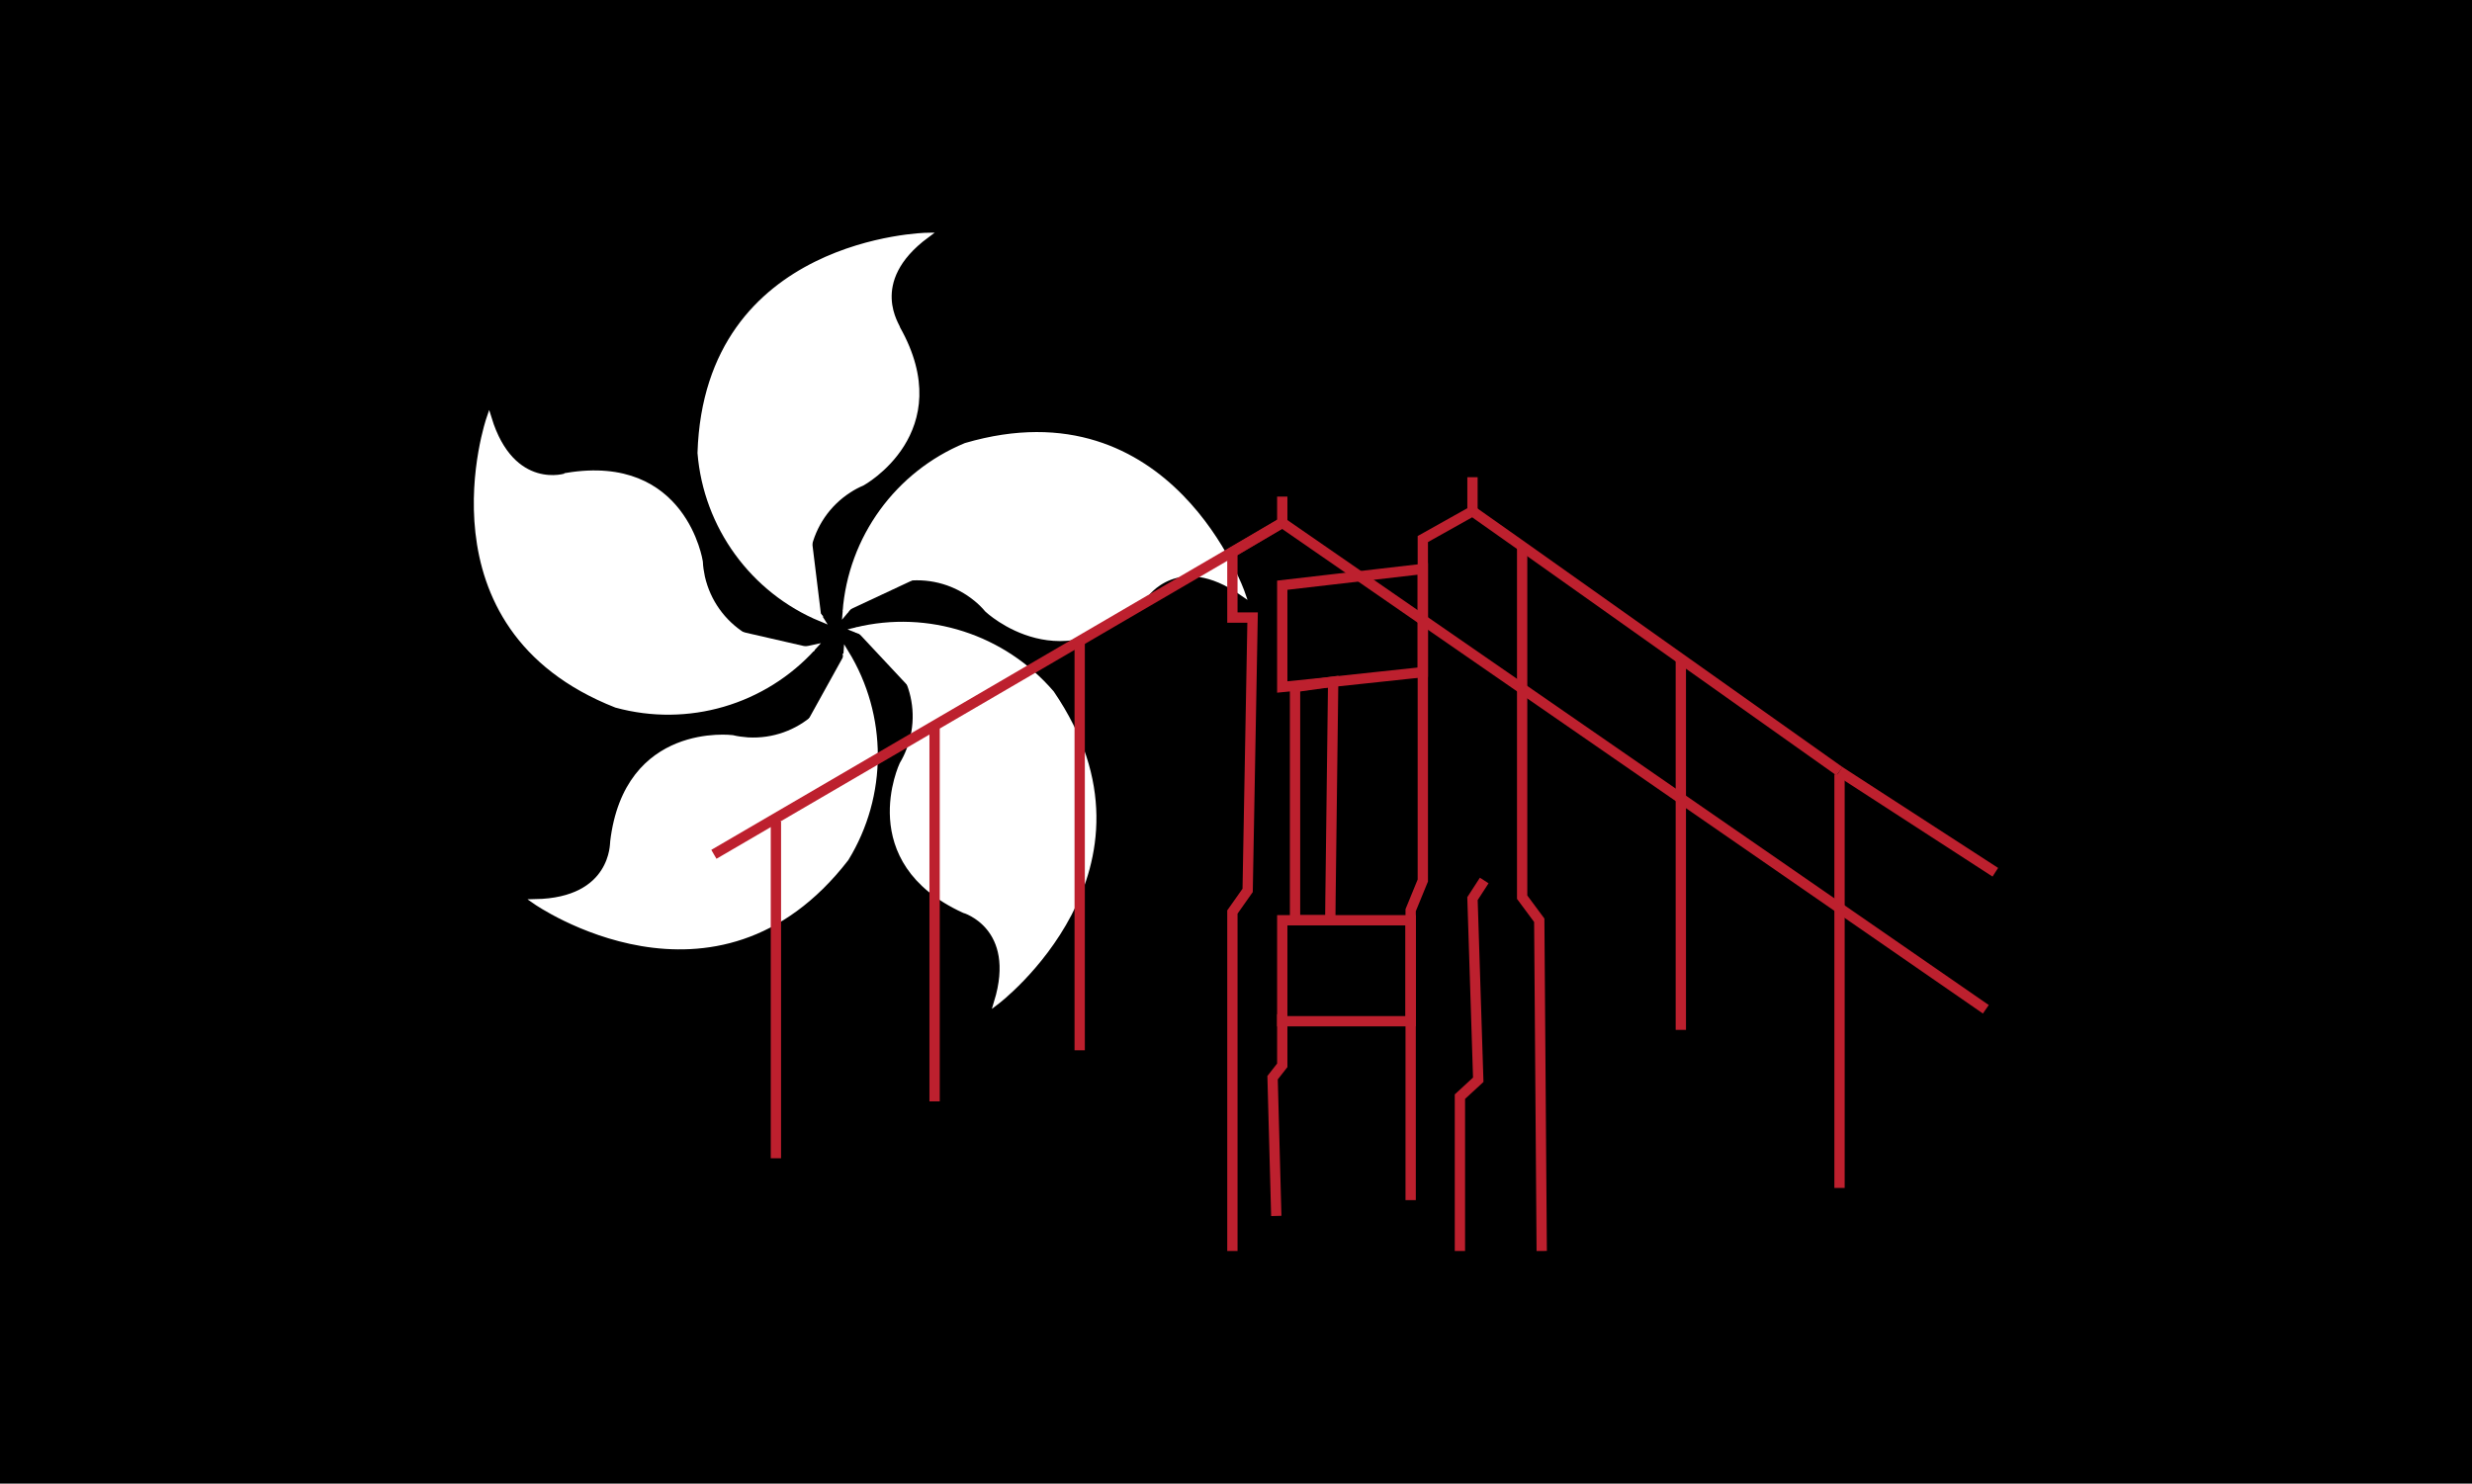 <?xml version="1.0" encoding="utf-8"?>
<!-- Generator: Adobe Illustrator 23.0.6, SVG Export Plug-In . SVG Version: 6.00 Build 0)  -->
<svg version="1.1" xmlns="http://www.w3.org/2000/svg" xmlns:xlink="http://www.w3.org/1999/xlink" x="0px" y="0px"
	 viewBox="0 0 119.95 72" style="enable-background:new 0 0 119.95 72;" xml:space="preserve">
<style type="text/css">
	.st0{clip-path:url(#SVGID_2_);}
	.st1{clip-path:url(#SVGID_4_);fill:#FFFFFF;}
	.st2{clip-path:url(#SVGID_4_);fill:none;stroke:#FFFFFF;stroke-width:0.25;stroke-miterlimit:10;}
	.st3{clip-path:url(#SVGID_6_);}
	.st4{clip-path:url(#SVGID_8_);fill:none;stroke:#BD202E;stroke-width:0.5;stroke-miterlimit:10;}
	.st5{clip-path:url(#SVGID_6_);fill:none;stroke:#BD202E;stroke-width:0.5;stroke-miterlimit:10;}
	.st6{clip-path:url(#SVGID_10_);fill:none;stroke:#BD202E;stroke-width:0.5;stroke-miterlimit:10;}
	.st7{clip-path:url(#SVGID_12_);fill:none;stroke:#BD202E;stroke-width:0.5;stroke-miterlimit:10;}
	.st8{clip-path:url(#SVGID_14_);fill:none;stroke:#BD202E;stroke-width:0.5;stroke-miterlimit:10;}
	.st9{clip-path:url(#SVGID_16_);fill:none;stroke:#BD202E;stroke-width:0.5;stroke-miterlimit:10;}
</style>
<g id="Layer_1">
	<rect y="0" width="119.95" height="72"/>
</g>
<g id="Layer_2">
	<g id="F1_hk_1_">
		<g>
			<defs>
				<rect id="SVGID_1_" x="22.99" y="11.29" width="37.54" height="37.67"/>
			</defs>
			<clipPath id="SVGID_2_">
				<use xlink:href="#SVGID_1_"  style="overflow:visible;"/>
			</clipPath>
			<g class="st0">
				<defs>
					<rect id="SVGID_3_" x="22.99" y="11.29" width="37.54" height="37.67"/>
				</defs>
				<clipPath id="SVGID_4_">
					<use xlink:href="#SVGID_3_"  style="overflow:visible;"/>
				</clipPath>
				<path class="st1" d="M44.97,11.42c0,0-10.67,0.2-11,10.56c0.29,3.57,2.56,6.69,5.87,8.06c-1.35-2.1-0.74-4.9,1.36-6.25
					c0.2-0.13,0.42-0.25,0.64-0.34c0,0,4.55-2.49,1.72-7.51C43.62,15.9,41.92,13.68,44.97,11.42"/>
				<path class="st2" d="M44.97,11.42c0,0-10.67,0.2-11,10.56c0.29,3.57,2.56,6.69,5.87,8.06c-1.35-2.1-0.74-4.9,1.36-6.25
					c0.2-0.13,0.42-0.25,0.64-0.34c0,0,4.55-2.49,1.72-7.51C43.62,15.9,41.92,13.68,44.97,11.42z"/>
				<path class="st1" d="M38.66,20.23c0,0-3.85,4.88,1.2,9.77"/>
				<path class="st2" d="M38.66,20.23c0,0-3.85,4.88,1.2,9.77"/>
				<path class="st1" d="M60.29,28.79c0,0-3.49-10.08-13.43-7.17c-3.31,1.37-5.58,4.49-5.85,8.07c1.58-1.93,4.42-2.21,6.35-0.63
					c0.2,0.16,0.38,0.34,0.54,0.53c0,0,3.77,3.56,7.68-0.69C55.58,28.9,57.16,26.6,60.29,28.79"/>
				<path class="st2" d="M60.29,28.79c0,0-3.49-10.08-13.43-7.17c-3.31,1.37-5.58,4.49-5.85,8.07c1.58-1.93,4.42-2.21,6.35-0.63
					c0.2,0.16,0.38,0.34,0.54,0.53c0,0,3.77,3.56,7.68-0.69C55.58,28.9,57.16,26.6,60.29,28.79z"/>
				<path class="st1" d="M49.92,25.52c0,0-5.83-2.1-8.91,4.17"/>
				<path class="st2" d="M49.92,25.52c0,0-5.83-2.1-8.91,4.17"/>
				<path class="st1" d="M48.36,48.63c0,0,8.51-6.44,2.67-15c-2.34-2.72-6-3.91-9.49-3.06c2.32,0.9,3.47,3.52,2.56,5.84
					c-0.09,0.24-0.2,0.46-0.33,0.68c0,0-2.22,4.69,3,7.09C46.79,44.18,49.47,44.98,48.36,48.63"/>
				<path class="st2" d="M48.36,48.63c0,0,8.51-6.44,2.67-15c-2.34-2.72-6-3.91-9.49-3.06c2.32,0.9,3.47,3.52,2.56,5.84
					c-0.09,0.24-0.2,0.46-0.33,0.68c0,0-2.22,4.69,3,7.09C46.79,44.18,49.47,44.98,48.36,48.63z"/>
				<path class="st1" d="M48.24,37.76c0,0,0.24-6.21-6.72-7.19"/>
				<path class="st2" d="M48.24,37.76c0,0,0.24-6.21-6.72-7.19"/>
				<path class="st1" d="M25.98,43.76c0,0,8.74,6.11,15.08-2.09c1.88-3.07,1.88-6.93,0-10c-0.15,2.49-2.28,4.38-4.77,4.24
					c-0.25-0.02-0.51-0.05-0.75-0.11c0,0-5.14-0.66-5.81,5.07C29.72,40.9,29.79,43.69,25.98,43.76"/>
				<path class="st2" d="M25.98,43.76c0,0,8.74,6.11,15.08-2.09c1.88-3.07,1.88-6.93,0-10c-0.15,2.49-2.28,4.38-4.77,4.24
					c-0.25-0.02-0.51-0.05-0.75-0.11c0,0-5.14-0.66-5.81,5.07C29.72,40.9,29.79,43.69,25.98,43.76z"/>
				<path class="st1" d="M36.24,40.31c0,0,6-1.69,4.77-8.61"/>
				<path class="st2" d="M36.24,40.31c0,0,6-1.69,4.77-8.61"/>
				<path class="st1" d="M23.73,20.3c0,0-3.49,10.12,6.17,13.92c3.47,0.95,7.17-0.13,9.58-2.8c-2.44,0.55-4.85-0.99-5.4-3.42
					c-0.05-0.24-0.09-0.49-0.1-0.74c0,0-0.77-5.13-6.47-4.19C27.51,23.11,24.85,23.95,23.73,20.3"/>
				<path class="st2" d="M23.73,20.3c0,0-3.49,10.12,6.17,13.92c3.47,0.95,7.17-0.13,9.58-2.8c-2.44,0.55-4.85-0.99-5.4-3.42
					c-0.05-0.24-0.09-0.49-0.1-0.74c0,0-0.77-5.13-6.47-4.19C27.51,23.11,24.85,23.95,23.73,20.3z"/>
				<path class="st1" d="M29.89,29.26c0,0,3.27,5.28,9.59,2.2"/>
				<path class="st2" d="M29.89,29.26c0,0,3.27,5.28,9.59,2.2"/>
			</g>
		</g>
	</g>
</g>
<g id="Layer_3">
	<g id="F1_bridge_1_">
		<g>
			<defs>
				<rect id="SVGID_5_" x="34.52" y="23.16" width="62.44" height="37.55"/>
			</defs>
			<clipPath id="SVGID_6_">
				<use xlink:href="#SVGID_5_"  style="overflow:visible;"/>
			</clipPath>
			<g class="st3">
				<defs>
					<rect id="SVGID_7_" x="34.52" y="23.16" width="62.44" height="37.55"/>
				</defs>
				<clipPath id="SVGID_8_">
					<use xlink:href="#SVGID_7_"  style="overflow:visible;"/>
				</clipPath>
				<path class="st4" d="M62.22,25.37L34.64,41.46L62.22,25.37z"/>
				<polyline class="st4" points="59.8,60.71 59.8,44.26 60.54,43.21 60.78,29.97 59.8,29.97 59.8,26.8 62.22,25.37 96.36,48.98 
									"/>
			</g>
			<polyline class="st5" points="68.45,58.24 68.45,44.17 69.04,42.73 69.04,26.16 71.45,24.81 73.86,26.51 89.26,37.43 			"/>
			<g class="st3">
				<defs>
					<rect id="SVGID_9_" x="34.52" y="23.16" width="62.44" height="37.55"/>
				</defs>
				<clipPath id="SVGID_10_">
					<use xlink:href="#SVGID_9_"  style="overflow:visible;"/>
				</clipPath>
				<polyline class="st6" points="73.86,26.51 73.86,29.26 73.86,43.54 74.69,44.66 74.81,60.71 				"/>
			</g>
			<polygon class="st5" points="62.22,28.4 69.04,27.61 69.04,32.62 63.79,33.18 62.22,33.34 			"/>
			<polygon class="st5" points="64.55,44.66 64.56,43.56 64.69,33.08 62.84,33.34 62.84,43.04 62.84,44.66 63.49,44.66 63.97,44.66 
							"/>
			<rect x="62.22" y="44.66" class="st5" width="6.23" height="4.9"/>
			<polyline class="st5" points="61.93,59.01 61.75,52.3 62.22,51.7 62.22,49.22 			"/>
			<g class="st3">
				<defs>
					<rect id="SVGID_11_" x="34.52" y="23.16" width="62.44" height="37.55"/>
				</defs>
				<clipPath id="SVGID_12_">
					<use xlink:href="#SVGID_11_"  style="overflow:visible;"/>
				</clipPath>
				<polyline class="st7" points="72.02,42.73 71.45,43.61 71.73,52.4 70.84,53.22 70.84,60.71 				"/>
			</g>
			<line class="st5" x1="52.39" y1="31.17" x2="52.39" y2="50.97"/>
			<line class="st5" x1="45.35" y1="53.45" x2="45.35" y2="35.33"/>
			<line class="st5" x1="37.65" y1="39.87" x2="37.65" y2="56.21"/>
			<line class="st5" x1="81.56" y1="31.97" x2="81.56" y2="49.98"/>
			<g class="st3">
				<defs>
					<rect id="SVGID_13_" x="34.52" y="23.16" width="62.44" height="37.55"/>
				</defs>
				<clipPath id="SVGID_14_">
					<use xlink:href="#SVGID_13_"  style="overflow:visible;"/>
				</clipPath>
				<line class="st8" x1="89.26" y1="37.43" x2="96.82" y2="42.33"/>
			</g>
			<line class="st5" x1="62.22" y1="24.1" x2="62.22" y2="25.37"/>
			<g class="st3">
				<defs>
					<rect id="SVGID_15_" x="34.52" y="23.16" width="62.44" height="37.55"/>
				</defs>
				<clipPath id="SVGID_16_">
					<use xlink:href="#SVGID_15_"  style="overflow:visible;"/>
				</clipPath>
				<line class="st9" x1="71.45" y1="23.16" x2="71.45" y2="24.81"/>
			</g>
			<line class="st5" x1="89.26" y1="57.65" x2="89.26" y2="37.58"/>
		</g>
	</g>
</g>
</svg>
